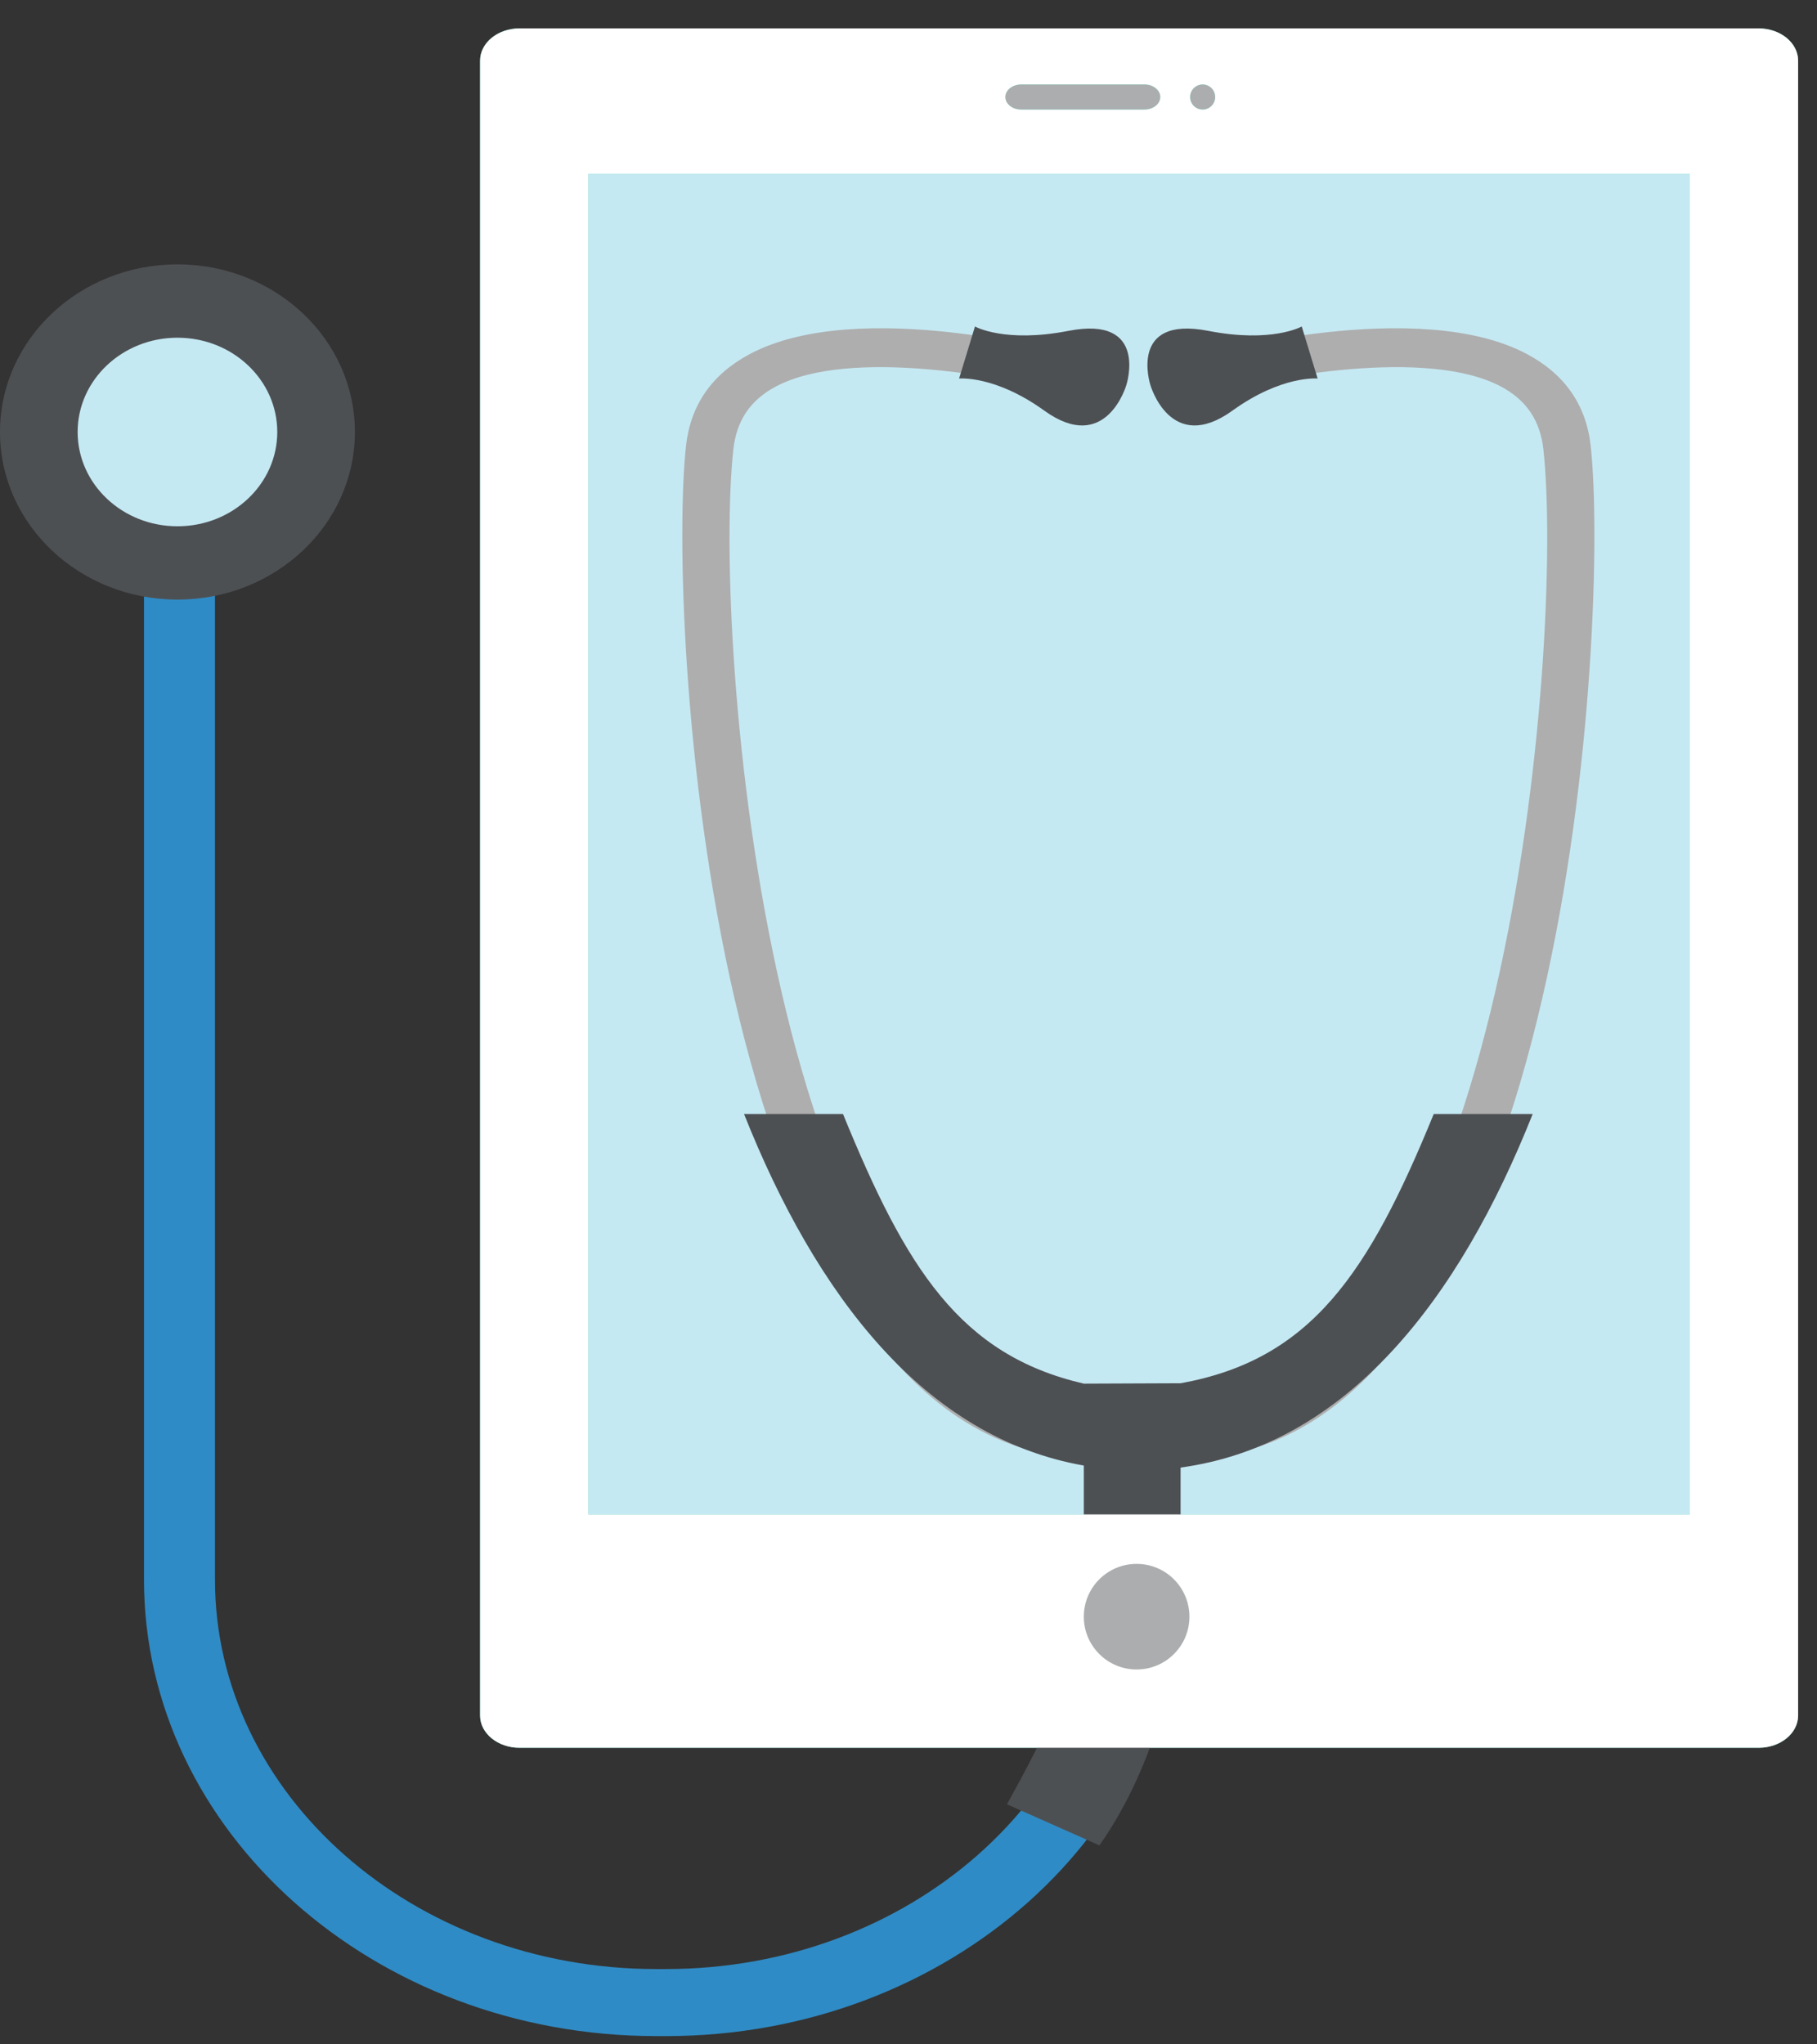 
<svg width="64px" height="72px" viewBox="0 -1 64 72" version="1.1" xmlns="http://www.w3.org/2000/svg" xmlns:xlink="http://www.w3.org/1999/xlink">
    <rect x="0" y="-1" width="64" height="72" fill="#333333" stroke="none"/>
    <g id="Group-2" stroke="none" stroke-width="1" fill="none" fill-rule="evenodd">
        <g id="Group">
            <g id="Slim-vectorobject222">
                <path d="M61.944,60.555 L18.301,60.555 C17.532,60.555 16.91,60.046 16.91,59.418 L16.91,1.137 C16.91,0.509 17.532,0 18.301,0 L61.944,0 C62.712,0 63.335,0.509 63.335,1.137 L63.335,59.418 C63.335,60.046 62.712,60.555 61.944,60.555" id="Fill-1" fill="#3DC4AB"></path>
                <polygon id="Fill-4" fill="#C5E9F3" points="20.724 52.337 59.521 52.337 59.521 5.122 20.724 5.122"></polygon>
                <path d="M42.802,2.417 C42.802,2.66 42.605,2.857 42.361,2.857 C42.117,2.857 41.919,2.66 41.919,2.417 C41.919,2.172 42.117,1.976 42.361,1.976 C42.605,1.976 42.802,2.172 42.802,2.417" id="Fill-6" fill="#ABADAE"></path>
                <path d="M40.868,2.417 C40.868,2.66 40.619,2.857 40.312,2.857 L35.968,2.857 C35.661,2.857 35.412,2.66 35.412,2.417 C35.412,2.172 35.661,1.976 35.968,1.976 L40.312,1.976 C40.619,1.976 40.868,2.172 40.868,2.417" id="Fill-7" fill="#ABADAE"></path>
                <path d="M41.337,55.938 C41.337,56.657 40.754,57.239 40.035,57.239 C39.316,57.239 38.734,56.657 38.734,55.938 C38.734,55.218 39.316,54.636 40.035,54.636 C40.754,54.636 41.337,55.218 41.337,55.938" id="Fill-8" fill="#BFBFBF"></path>
                <path d="M37.524,50.325 C24.917,48.812 23.512,20.63 24.163,14.703 C24.321,13.265 25.078,12.176 26.412,11.468 C30.246,9.431 37.604,11.447 37.916,11.533 L37.376,12.828 C35.467,12.297 29.939,11.224 27.323,12.615 C26.43,13.09 25.942,13.813 25.831,14.826 C25.103,21.448 27.085,47.689 37.767,48.971 L37.524,50.325 Z" id="Fill-9" fill="#AEAEAE"></path>
                <path d="M39.674,12.559 C39.674,12.559 40.471,10.101 37.637,10.652 C35.384,11.091 34.341,10.498 34.341,10.498 L34.062,11.415 L33.782,12.332 C33.782,12.332 35.043,12.209 36.78,13.46 C38.964,15.036 39.674,12.559 39.674,12.559" id="Fill-10" fill="#4D5053"></path>
                <path d="M42.669,50.325 C55.276,48.812 56.681,20.63 56.029,14.703 C55.871,13.265 55.115,12.176 53.781,11.468 C49.947,9.431 42.589,11.447 42.276,11.533 L42.816,12.828 C44.727,12.297 50.254,11.224 52.87,12.615 C53.763,13.09 54.251,13.813 54.362,14.826 C55.09,21.448 53.108,47.689 42.425,48.971 L42.669,50.325 Z" id="Fill-11" fill="#AEAEAE"></path>
                <path d="M40.519,12.559 C40.519,12.559 39.722,10.101 42.556,10.652 C44.809,11.091 45.851,10.498 45.851,10.498 L46.131,11.415 L46.411,12.332 C46.411,12.332 45.15,12.209 43.413,13.46 C41.228,15.036 40.519,12.559 40.519,12.559" id="Fill-12" fill="#4D5053"></path>
                <path d="M39,49.947 L39,54.634 C39,62.196 32.027,68.348 23.456,68.348 L23.116,68.348 C14.544,68.348 7.572,62.196 7.572,54.634 L7.572,16.124 L5.072,16.124 L5.072,54.634 C5.072,63.498 13.166,70.709 23.116,70.709 L23.456,70.709 C33.406,70.709 41.5,63.498 41.5,54.634 L41.5,49.947 L39,49.947 Z" id="Fill-13" fill="#2F8BC5"></path>
                <path d="M53.986,38.234 L50.5,38.234 C48.208,43.849 46.175,46.892 41.584,47.716 L38.175,47.73 C33.81,46.72 31.913,43.671 29.693,38.234 L26.207,38.234 C28.734,44.59 32.546,49.625 38.175,50.615 L38.175,54.649 C38.175,57.546 36.814,60.101 35.469,62.546 L38.724,63.991 C40.439,61.562 41.584,58.04 41.584,54.649 L41.584,50.686 C47.453,49.885 51.395,44.753 53.986,38.234" id="Fill-14" fill="#4D5053"></path>
                <path d="M12.5,14.214 C12.5,17.474 9.702,20.117 6.25,20.117 C2.798,20.117 0,17.474 0,14.214 C0,10.954 2.798,8.311 6.25,8.311 C9.702,8.311 12.5,10.954 12.5,14.214" id="Fill-15" fill="#4D5053"></path>
                <path d="M9.766,14.214 C9.766,16.048 8.192,17.535 6.25,17.535 C4.309,17.535 2.735,16.048 2.735,14.214 C2.735,12.381 4.309,10.894 6.25,10.894 C8.192,10.894 9.766,12.381 9.766,14.214" id="Fill-16" fill="#C5E9F3"></path>
                <path d="M20.724,52.337 L59.521,52.337 L59.521,5.122 L20.724,5.122 L20.724,52.337 Z M40.036,57.239 C39.317,57.239 38.734,56.656 38.734,55.938 C38.734,55.219 39.317,54.636 40.036,54.636 C40.754,54.636 41.337,55.219 41.337,55.938 C41.337,56.656 40.754,57.239 40.036,57.239 L40.036,57.239 Z M35.968,1.975 L40.312,1.975 C40.619,1.975 40.868,2.173 40.868,2.417 C40.868,2.661 40.619,2.858 40.312,2.858 L35.968,2.858 C35.661,2.858 35.412,2.661 35.412,2.417 C35.412,2.173 35.661,1.975 35.968,1.975 L35.968,1.975 Z M42.36,1.975 C42.605,1.975 42.802,2.173 42.802,2.417 C42.802,2.661 42.605,2.858 42.36,2.858 C42.117,2.858 41.919,2.661 41.919,2.417 C41.919,2.173 42.117,1.975 42.36,1.975 L42.36,1.975 Z M61.944,-0 L18.3,-0 C17.532,-0 16.91,0.509 16.91,1.137 L16.91,59.418 C16.91,60.046 17.532,60.555 18.3,60.555 L61.944,60.555 C62.712,60.555 63.335,60.046 63.335,59.418 L63.335,1.137 C63.335,0.509 62.712,-0 61.944,-0 L61.944,-0 Z" id="Fill-17" fill="#FFFFFF"></path>
                <path d="M41.895,55.938 C41.895,56.965 41.062,57.797 40.035,57.797 C39.008,57.797 38.175,56.965 38.175,55.938 C38.175,54.91 39.008,54.078 40.035,54.078 C41.062,54.078 41.895,54.91 41.895,55.938" id="Fill-18" fill="#ABADAE"></path>
            </g>
        </g>
    </g>
</svg>